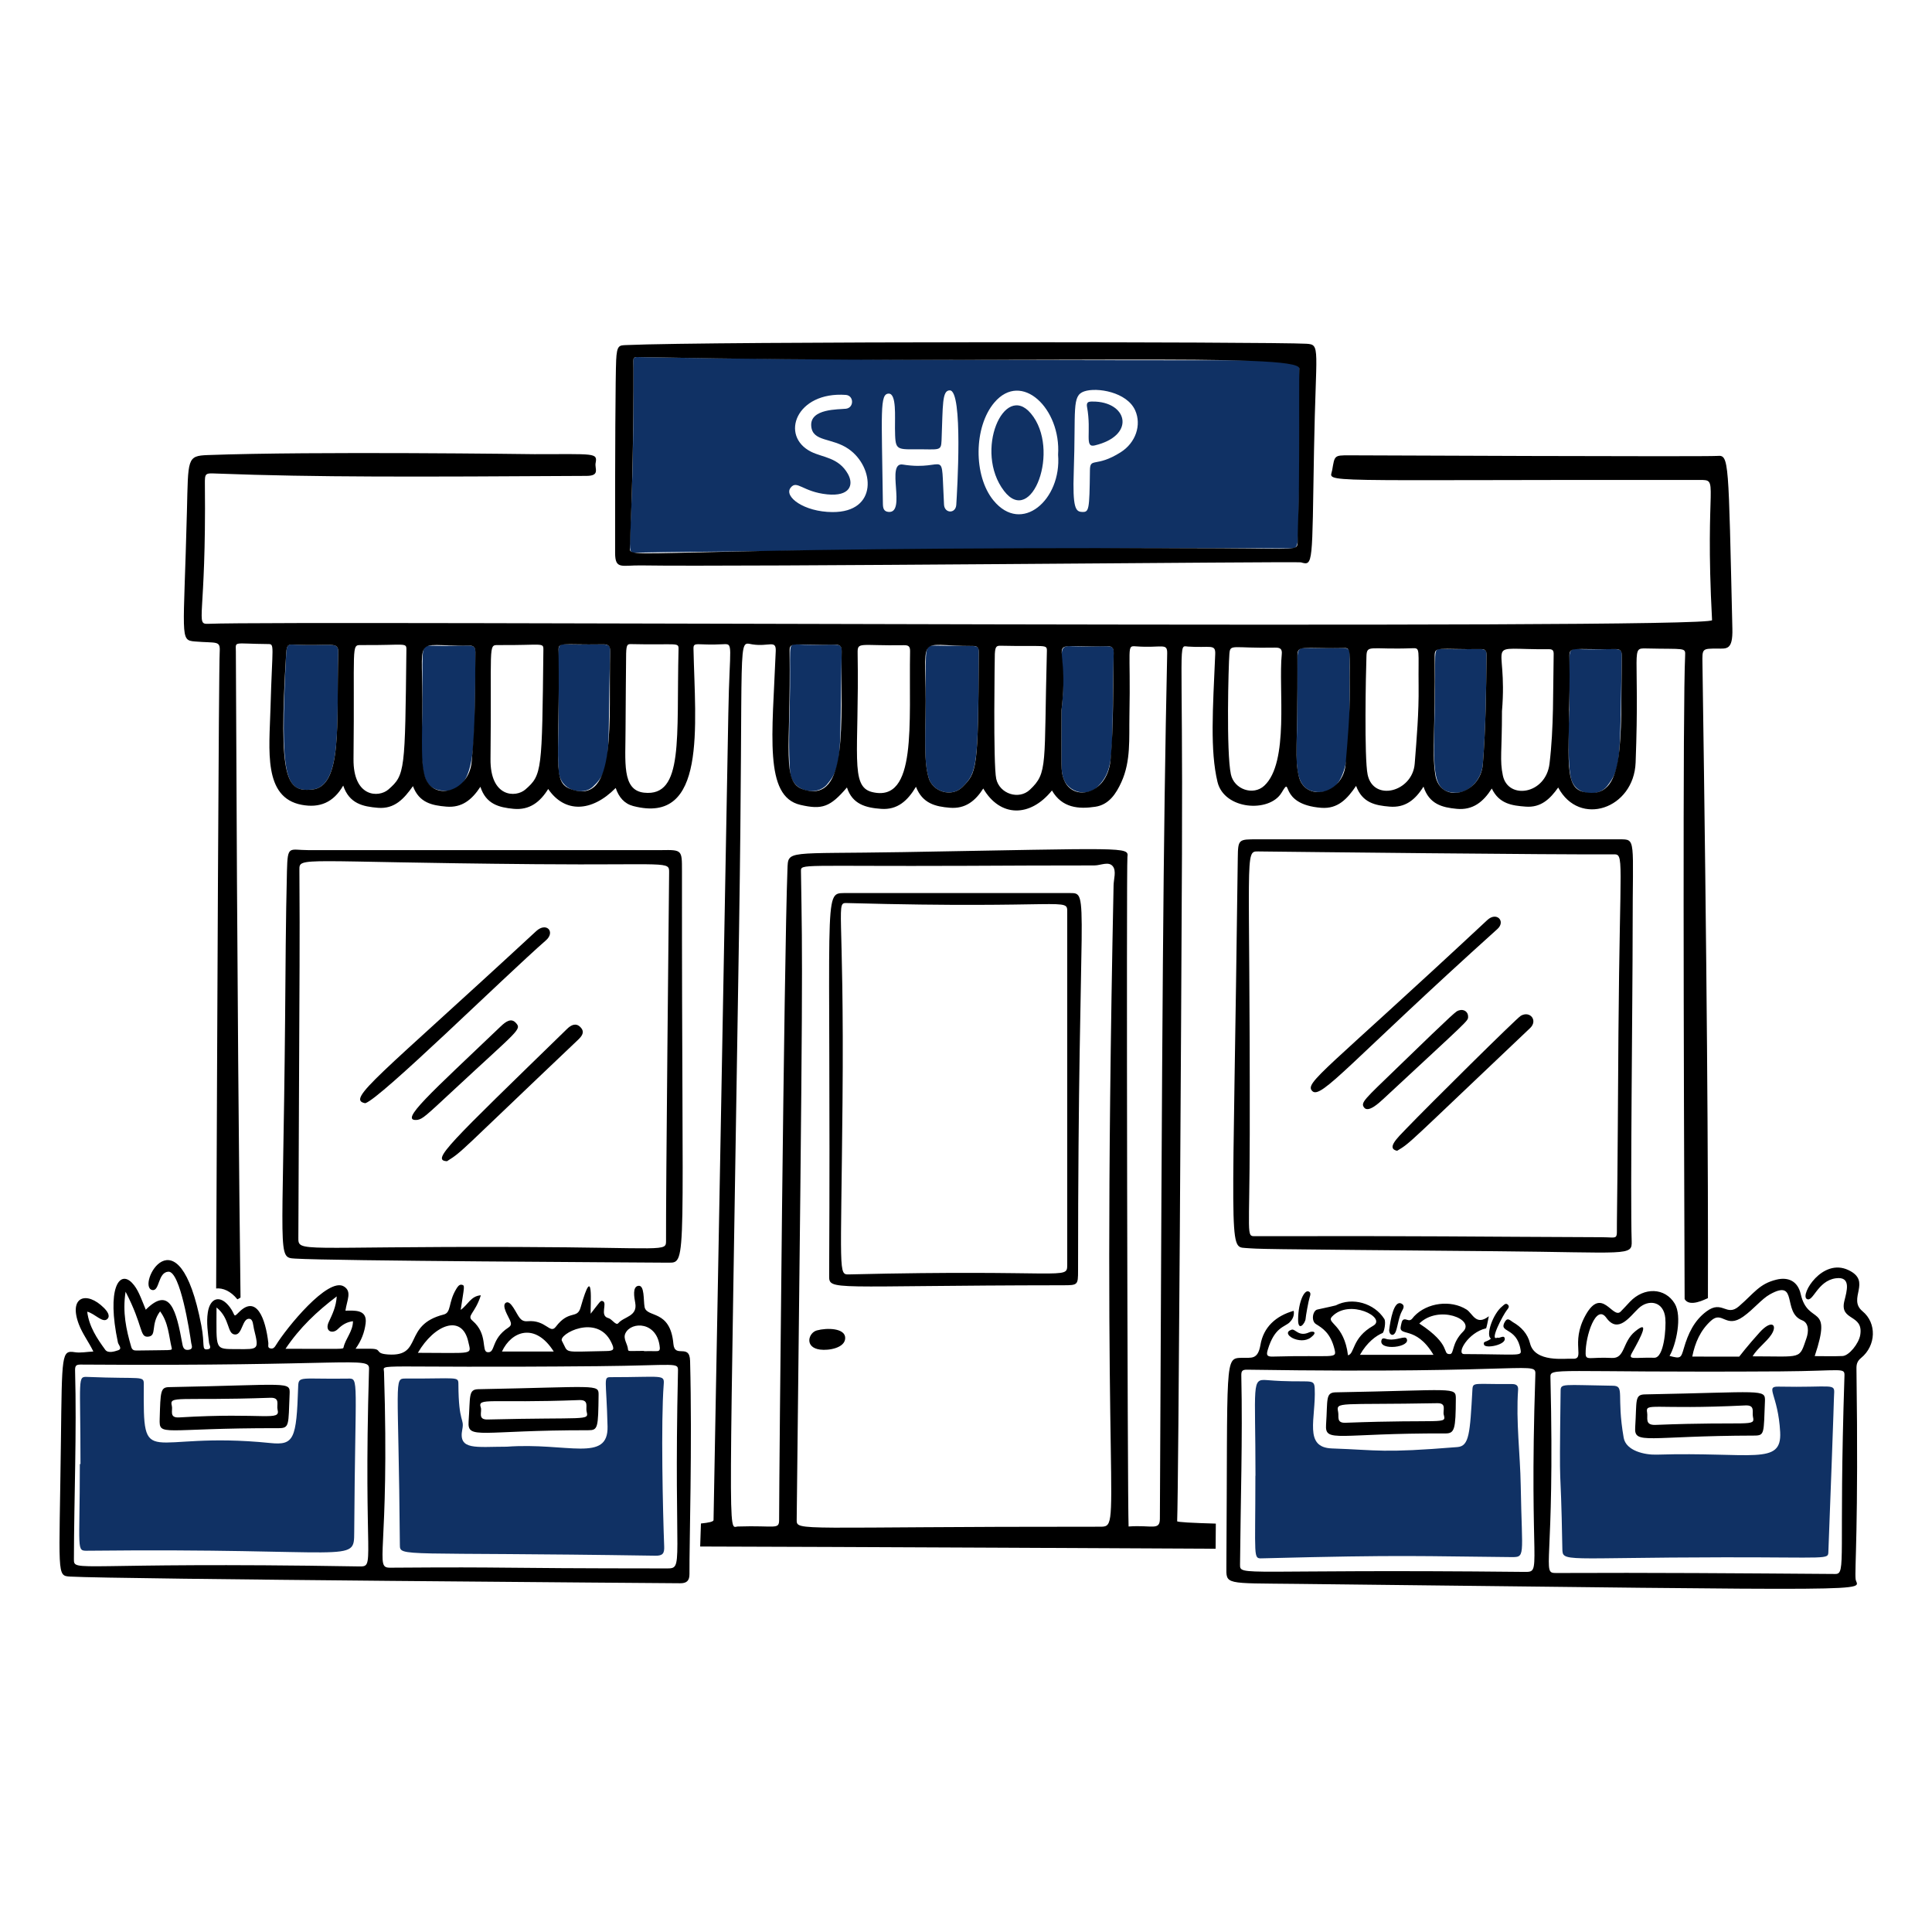 <svg xmlns="http://www.w3.org/2000/svg" fill="none" viewBox="0 0 200 200" id="Shop-Generic-1--Streamline-Brooklyn.svg"><desc>Shop Generic 1 Streamline Illustration: https://streamlinehq.com</desc><g id="shop-generic-1--infrastructure-shop-generic-1"><g id="building"><path id="vector" fill="#103164" d="M65.871 57.211c-1.342 0.07 -0.233 0.242 -0.296 -19.08 -0.004 -1.311 -0.219 -1.183 1.15 -1.156 19.038 0.371 66.573 0.321 66.975 0.319 1.113 -0.006 0.878 -0.052 0.79 12.079 -0.055 7.503 0.027 7.402 -0.938 7.395 -14.06 -0.108 -66.031 0.358 -67.682 0.444l0.001 -0.001Zm27.587 -9.12c4.666 0.746 3.927 -2.125 4.267 4.148 0.05 0.923 1.209 0.965 1.269 0.015 0.086 -1.356 0.723 -11.833 -0.669 -11.843 -0.815 -0.006 -0.711 1.481 -0.856 5.196 -0.044 1.131 -0.252 0.887 -2.625 0.906 -2.169 0.018 -2.161 0.017 -2.196 -2.171 -0.019 -1.161 0.175 -3.595 -0.642 -3.594 -0.948 0.001 -0.734 1.844 -0.61 11.37 0.006 0.446 0.06 0.85 0.615 0.879 1.832 0.097 -0.344 -5.193 1.448 -4.907l-0.001 0.001Zm16.075 -1.015c0.315 -4.761 -3.775 -8.745 -6.607 -5.397 -2.127 2.515 -2.171 7.568 -0.09 10.116 2.929 3.586 7.076 -0.077 6.697 -4.719Zm-23.359 5.934c4.74 0.027 4.376 -4.651 1.671 -6.532 -1.719 -1.196 -3.74 -0.708 -3.867 -2.382 -0.138 -1.817 2.834 -1.696 3.592 -1.784 0.858 -0.1 0.838 -1.369 -0.01 -1.431 -5.128 -0.375 -6.872 4.251 -3.584 5.89 1.196 0.596 2.833 0.576 3.8 2.292 0.643 1.139 0.19 2.349 -2.144 2.113 -2.565 -0.26 -3.13 -1.542 -3.794 -0.679 -0.704 0.915 1.381 2.496 4.336 2.513Zm24.982 -4.184c-0.133 3.769 0.194 4.138 0.844 4.169 0.74 0.035 0.779 -0.152 0.829 -4.305 0.017 -1.394 0.598 -0.238 3.182 -1.871 1.563 -0.988 2.175 -2.823 1.506 -4.332 -0.846 -1.909 -3.971 -2.423 -5.282 -1.971 -1.311 0.452 -0.852 1.86 -1.079 8.31Z" stroke-width="1"></path><path id="vector_2" fill="#000000" d="M63.784 37.287c0.074 -1.555 0.318 -1.533 1.013 -1.564 8.801 -0.397 66.975 -0.341 70.438 -0.138 1.5 0.088 0.976 0.39 0.792 10.993 -0.206 11.866 -0.063 12.019 -1.361 11.635 -0.352 -0.104 -58.591 0.479 -68.271 0.319 -2.023 -0.033 -2.716 0.469 -2.719 -1.292 -0.015 -10.105 0.039 -18.498 0.108 -19.953Zm62.988 19.474c7.434 0.025 7.545 0.271 7.559 -0.652 0.086 -5.492 0.163 0 0.165 -17.971 0 -1.667 -27.381 -0.377 -67.771 -1.163 -1.369 -0.027 -1.154 -0.154 -1.15 1.156 0.02 6.155 -0.112 12.306 -0.365 18.454 -0.064 1.563 -1.404 -0.04 61.562 0.175v0.001Z" stroke-width="1"></path><path id="vector_3" fill="#000000" d="M69.213 130.712c-3.792 -0.031 -34.89 -0.182 -38.674 -0.423 -1.875 -0.119 -1.247 0.05 -1.025 -24.841 0.046 -5.099 0.064 -10.199 0.192 -15.296 0.068 -2.721 0.219 -2.15 2.19 -2.148h36.578c2.132 -0.04 2.125 0 2.123 2.121 -0.029 40.634 0.602 40.602 -1.384 40.586v0.001Zm-38.328 -2.602c-0.007 1.594 -0.038 0.9 22.676 0.977 15.419 0.052 15.394 0.542 15.387 -0.677 -0.025 -4.611 0.294 -35.563 0.319 -38.069 0.012 -1.238 0.046 -0.762 -13.812 -0.881 -24.48 -0.211 -24.468 -0.808 -24.461 0.577 0.047 10.247 0.033 3.544 -0.108 38.074l-0.001 -0.001Z" stroke-width="1"></path><path id="vector_4" fill="#000000" d="M168.911 128.46c0.057 1.609 -0.306 1.185 -14.089 1.065 -25.924 -0.226 -24.168 -0.221 -25.924 -0.335 -1.756 -0.114 -1.267 0.023 -0.763 -40.361 0.025 -1.971 0.069 -1.946 2.054 -1.942h37.455c1.767 0 1.361 -0.146 1.367 9.312 0.004 6.707 -0.253 27.936 -0.1 32.261Zm-39.538 -10.985c-0.016 10.522 -0.379 10.497 0.542 10.495 17.973 -0.042 22.28 0.058 35.869 0.106 1.831 0.006 1.573 0.375 1.598 -1.534 0.086 -6.505 0.108 -13.008 0.158 -19.513 0.144 -18.604 0.64 -18.598 -0.546 -18.588 -5.684 0.051 -33.392 -0.261 -36.744 -0.3 -1.446 -0.017 -0.832 -0.024 -0.877 29.334Z" stroke-width="1"></path><path id="vector_5" fill="#103164" d="M96.587 66.825c-1.056 -0.027 -0.651 0.91 -0.778 7.271 -0.083 4.171 -0.016 5.17 0.309 6.382 0.404 1.509 2.417 2.096 3.513 0.99 1.5 -1.515 1.642 -1.93 1.692 -13.99 0.002 -0.867 -0.183 -0.543 -4.736 -0.653Z" stroke-width="1"></path><path id="vector_6" fill="#103164" d="M43.711 73.847c0.11 -6.465 -0.278 -7.044 0.826 -7.009 4.205 0.134 4.683 -0.393 4.675 0.676 -0.072 9.13 0.278 14.48 -3.193 14.349 -2.732 -0.104 -2.398 -2.686 -2.308 -8.016Z" stroke-width="1"></path><path id="vector_7" fill="#103164" d="M81.748 73.32c0.162 -6.647 -0.283 -6.65 0.736 -6.607 4.244 0.181 4.672 -0.357 4.647 0.728 -0.238 10.585 0.178 11.788 -1.537 13.786 -1.037 1.209 -3.662 0.815 -3.813 -1.417 -0.147 -2.161 -0.086 -4.323 -0.033 -6.49Z" stroke-width="1"></path><path id="vector_8" fill="#103164" d="M136.351 81.991c-2.473 -0.197 -2.146 -3.075 -2.094 -6.355 0.13 -8.261 -0.325 -8.58 0.844 -8.555 4.315 0.091 4.659 -0.331 4.632 0.729 -0.172 6.645 0.831 14.517 -3.382 14.181Z" stroke-width="1"></path><path id="vector_9" fill="#103164" d="M57.83 73.357c-0.072 -6.684 -0.283 -6.684 0.683 -6.655 4.173 0.127 4.683 -0.358 4.653 0.725 -0.305 10.72 0.269 12.11 -1.813 14.039 -0.971 0.9 -3.381 0.488 -3.528 -1.698 -0.143 -2.136 0.027 -4.273 0.004 -6.411h0.001Z" stroke-width="1"></path><path id="vector_10" fill="#103164" d="M29.625 67.677c0.052 -0.995 0.242 -0.973 0.804 -0.946 3.942 0.187 4.618 -0.4 4.586 0.835 -0.189 7.209 0.485 13.875 -2.73 14.173 -2.695 0.25 -3.348 -0.973 -2.66 -14.062Z" stroke-width="1"></path><path id="vector_11" fill="#103164" d="M162.471 73.457c0 -6.188 -0.275 -6.3 0.765 -6.263 4.238 0.151 4.672 -0.387 4.652 0.703 -0.206 11.033 -0.056 11.552 -1.512 13.472 -0.869 1.146 -3.36 1.088 -3.775 -0.902 -0.386 -1.848 -0.173 -7.009 -0.129 -7.009l-0.001 -0.001Z" stroke-width="1"></path><path id="vector_12" fill="#103164" d="M109.886 73.511c0.588 -4.796 -0.778 -6.686 0.849 -6.624 4.14 0.159 4.579 -0.378 4.552 0.72 -0.258 10.22 0.262 11.88 -1.66 13.838 -1.071 1.092 -3.04 0.6 -3.529 -0.844 -0.305 -0.9 -0.212 -1.096 -0.212 -7.09Z" stroke-width="1"></path><path id="vector_13" fill="#103164" d="M148.523 73.538c0.158 -6.232 -0.275 -6.389 0.733 -6.357 4.359 0.137 4.637 -0.322 4.628 0.624 -0.035 3.771 -0.081 7.543 -0.381 11.304 -0.129 1.613 -1.438 2.978 -2.78 2.958 -2.45 -0.038 -2.367 -1.958 -2.2 -8.529Z" stroke-width="1"></path><path id="vector_14" fill="#000000" d="M111.6 131.544c0 1.477 -0.029 1.505 -1.534 1.506 -24.274 0.023 -24.241 0.629 -24.232 -1.021 0.201 -39.603 -0.663 -39.549 1.544 -39.58h23.393c2.096 -0.002 0.829 -0.015 0.829 39.095Zm-24.384 -17.377c-0.165 17.781 -0.444 17.786 0.679 17.759 22.47 -0.543 22.576 0.617 22.584 -0.988V94.456c0.015 -1.615 0.148 -0.348 -22.736 -0.971 -1.308 -0.036 -0.334 -0.217 -0.527 20.682Z" stroke-width="1"></path><path id="vector_15" fill="#000000" d="M37.811 114.206c-2.04 -0.377 1.361 -2.698 17.69 -17.811 1.065 -0.985 2.013 0.073 1.021 0.942 -4.402 3.854 -17.142 16.402 -18.711 16.869Z" stroke-width="1"></path><path id="vector_16" fill="#000000" d="M46.273 120.207c-1.667 -0.081 0.128 -1.712 12.441 -13.706 0.421 -0.41 0.923 -0.644 1.381 -0.16 0.473 0.498 0.157 0.907 -0.281 1.323 -12.638 11.996 -11.858 11.472 -13.541 12.543Z" stroke-width="1"></path><path id="vector_17" fill="#000000" d="M43.216 115.929c-2.057 0.223 1.459 -2.832 8.609 -9.67 0.525 -0.502 1.088 -0.911 1.577 -0.371 0.629 0.694 0.283 0.698 -6.384 6.899 -2.98 2.771 -3.249 3.034 -3.802 3.142Z" stroke-width="1"></path><path id="vector_18" fill="#000000" d="M155.012 96.17c-15.216 13.707 -18.271 17.692 -19.167 16.775 -0.842 -0.861 1.285 -1.998 18.121 -17.702 0.967 -0.902 1.929 0.131 1.046 0.927Z" stroke-width="1"></path><path id="vector_19" fill="#000000" d="M144.629 119.13c-1.136 -0.233 0.021 -1.329 0.919 -2.263 2.34 -2.433 11.47 -11.479 11.887 -11.716 0.965 -0.55 1.783 0.496 0.965 1.271 -12.835 12.158 -12.324 11.839 -13.771 12.708Z" stroke-width="1"></path><path id="vector_20" fill="#000000" d="M151.978 105.263c-0.017 0.452 0.151 0.205 -8.787 8.512 -0.498 0.463 -1.556 1.419 -1.973 0.883 -0.408 -0.523 0.044 -0.854 3.384 -4.09 6.276 -6.082 6.117 -5.867 6.411 -5.967 0.527 -0.179 0.984 0.147 0.965 0.662Z" stroke-width="1"></path><path id="vector_21" fill="#103164" d="M106.72 42.807c3.108 3.711 0.091 11.775 -2.786 8.009 -3.13 -4.096 0.006 -11.328 2.786 -8.009Z" stroke-width="1"></path><path id="vector_22" fill="#103164" d="M113.442 41.576c3.355 0.198 4.042 3.542 -0.113 4.534 -1.108 0.265 -0.314 -1.327 -0.798 -3.982 -0.125 -0.688 0.406 -0.544 0.911 -0.552Z" stroke-width="1"></path><path id="vector_23" fill="#000000" d="M87.495 138.523c0.021 -1.05 -1.89 -1.087 -2.936 -0.798 -0.876 0.242 -1.309 1.763 0.327 1.983 0.921 0.123 2.589 -0.172 2.609 -1.185Z" stroke-width="1"></path><path id="vector_24" fill="#000000" d="M125.863 157.724c-2.504 -0.071 -4.007 -0.153 -4.004 -0.248 0.144 -3.652 0.427 -52.882 0.498 -69.096 0.099 -22.626 -0.438 -21.521 0.627 -21.447 2.294 0.16 2.863 -0.316 2.815 0.786 -0.25 5.724 -0.541 9.975 0.235 13.223 0.691 2.89 5.363 3.223 6.632 1.121 1.177 -1.949 -0.454 1.202 4.105 1.561 1.729 0.136 2.707 -0.936 3.611 -2.269 0.648 1.763 1.992 2.021 3.459 2.146 1.6 0.137 2.648 -0.671 3.519 -2.071 0.588 1.813 1.927 2.157 3.43 2.3 1.675 0.161 2.759 -0.712 3.64 -2.102 0.765 1.596 2.104 1.769 3.523 1.875 1.567 0.117 2.515 -0.8 3.35 -1.981 2.204 4.132 7.834 2.208 8.016 -2.583 0.444 -11.72 -0.552 -11.851 1.081 -11.812 4.053 0.096 4.088 -0.138 4.044 0.756 -0.247 4.992 -0.151 41.596 -0.052 66.595 0.507 0.895 2.159 0.004 2.412 -0.098 0.037 -13.45 -0.1 -34.082 -0.567 -65.709 -0.023 -1.531 -0.046 -1.53 1.542 -1.529 0.969 0 1.608 0.173 1.556 -2.044 -0.411 -17.506 -0.331 -18.009 -1.542 -17.902 -1.115 0.098 -38.099 -0.061 -38.136 -0.061 -1.544 -0.002 -1.492 0.013 -1.748 1.523 -0.236 1.394 -2.755 0.985 37.992 1.025 2.179 0.002 0.552 -0.05 1.331 14.514 0.054 1.011 -146.944 0.022 -155.657 0.379 -1.415 0.058 -0.221 -0.429 -0.365 -14.4 -0.013 -1.24 0.019 -1.2 1.275 -1.152 10.251 0.389 20.513 0.341 38.238 0.24 1.427 -0.008 0.825 -0.758 0.933 -1.323 0.21 -1.094 -0.085 -0.921 -6.32 -0.925 -0.154 0 -22.78 -0.314 -33.833 0.092 -2.157 0.079 -2.017 0.375 -2.152 5.782 -0.33 13.175 -0.775 13.379 0.817 13.514 2.263 0.192 2.639 -0.127 2.577 1.034 -0.106 1.984 -0.259 39.311 -0.369 65.943 0.701 -0.064 1.497 0.257 2.2 1.128 0.106 -0.069 0.214 -0.131 0.323 -0.185 -0.143 -11.589 -0.339 -31.214 -0.483 -66.899 -0.004 -1.092 -0.327 -0.784 3.305 -0.754 0.746 0.006 0.464 -0.019 0.279 6.665 -0.119 4.294 -0.773 9.232 3.236 9.979 1.859 0.346 3.28 -0.237 4.294 -1.992 0.625 1.865 2.029 2.173 3.596 2.301 1.734 0.141 2.7 -0.948 3.623 -2.244 0.638 1.725 1.975 1.994 3.448 2.121 1.602 0.138 2.64 -0.688 3.534 -2.053 0.577 1.798 1.923 2.136 3.423 2.28 1.673 0.16 2.759 -0.707 3.594 -2.052 1.696 2.49 4.478 2.434 6.988 -0.106 0.325 0.965 0.902 1.631 1.811 1.869 7.647 1.999 6.412 -8.268 6.242 -16.271 -0.017 -0.788 0.362 -0.33 3.03 -0.477 1.167 -0.064 0.7 -0.048 0.577 7.167 -0.104 6.118 -1.53 83.479 -1.531 83.504 -0.009 0.155 -0.473 0.269 -1.304 0.349 -0.021 0.844 -0.047 1.646 -0.079 2.383 13.312 0.031 52.298 0.222 53.359 0.231l0.02 -2.6 0.002 -0.001Zm36.602 -89.713c-0.017 -1.157 0.256 -0.731 4.726 -0.817 0.519 -0.01 0.706 0.145 0.697 0.703 -0.146 8.81 0.432 14.997 -3.899 14.097 -2.384 -0.496 -1.377 -4.063 -1.523 -13.983h-0.001Zm-2.107 -0.805c0.413 -0.004 0.484 0.192 0.477 0.534 -0.075 3.773 0.023 7.555 -0.429 11.312 -0.385 3.198 -4.298 3.771 -4.832 1.223 -0.335 -1.598 -0.09 -2.423 -0.09 -6.659 0.64 -7.692 -2.234 -6.342 4.874 -6.41Zm-11.841 0.738c-0.012 -1.1 0.304 -0.686 4.776 -0.75 0.465 -0.007 0.596 0.159 0.592 0.611 -0.036 3.771 -0.082 7.542 -0.381 11.304 -0.257 3.223 -4.496 4.197 -4.934 1.022 -0.358 -2.598 0.036 -4.411 -0.052 -12.187h-0.001Zm-7.063 -0.023c0.047 -1.231 0.388 -0.65 4.78 -0.817 0.819 -0.031 0.573 0.108 0.619 3.986 0.031 2.669 -0.196 5.322 -0.404 7.974 -0.229 2.915 -4.266 3.967 -4.871 1.131 -0.364 -1.707 -0.186 -10.616 -0.123 -12.274h-0.001Zm-7.145 -0.008c-0.004 -1.2 0.433 -0.733 4.74 -0.832 0.904 -0.021 0.619 0.21 0.673 4.484 0.028 2.244 -0.196 4.896 -0.425 7.545 -0.275 3.188 -4.235 3.928 -4.846 1.246 -0.446 -1.957 -0.11 -2.578 -0.142 -12.443Zm-7.043 -0.214c0.086 -1.088 0.269 -0.567 4.736 -0.657 0.548 -0.011 0.739 0.154 0.686 0.686 -0.36 3.565 0.793 11.19 -1.809 13.608 -1.143 1.063 -3.128 0.384 -3.459 -1.183 -0.486 -2.298 -0.252 -11.208 -0.154 -12.454Zm-92.251 -0.133c-0.195 7.418 0.467 13.877 -2.73 14.173 -2.594 0.24 -3.479 -0.887 -2.659 -14.113 0.057 -0.924 0.252 -0.921 0.802 -0.895 3.938 0.186 4.619 -0.4 4.587 0.835Zm7.055 -0.303c-0.142 12.579 -0.127 12.95 -1.865 14.466 -0.994 0.867 -3.653 0.832 -3.609 -3.167 0.129 -11.808 -0.271 -11.793 0.777 -11.785 4.599 0.035 4.706 -0.302 4.697 0.486Zm6.749 11.649c-0.328 3.217 -4.305 4.134 -4.913 1.16 -0.196 -0.958 -0.274 -1.546 -0.195 -6.226 0.144 -8.555 -1.232 -6.893 4.779 -7.018 0.504 -0.01 0.726 0.12 0.722 0.685 -0.03 3.803 -0.006 7.609 -0.393 11.399Zm7.432 -11.649c-0.142 12.579 -0.127 12.95 -1.865 14.466 -0.994 0.867 -3.653 0.832 -3.609 -3.167 0.129 -11.808 -0.271 -11.793 0.777 -11.785 4.599 0.035 4.706 -0.302 4.697 0.486Zm6.915 0.164c-0.201 6.951 0.804 16.034 -4.059 14.269 -2.013 -0.731 -1.113 -2.586 -1.29 -14.308 -0.015 -0.979 0.204 -0.612 4.561 -0.684 0.525 -0.009 0.806 0.098 0.788 0.723Zm7.076 -0.2c-0.23 9.156 0.569 15.287 -3.571 14.831 -2.331 -0.256 -1.911 -3.234 -1.915 -6.588 -0.001 -0.98 0.058 -7.717 0.061 -7.818 0.029 -0.98 0.155 -0.982 0.562 -0.973 4.748 0.113 4.883 -0.238 4.863 0.548Zm39.644 6.284c0.981 -8.028 -2.389 -6.425 4.627 -6.615 0.548 -0.015 0.79 0.092 0.774 0.711 -0.098 3.686 0.021 7.375 -0.324 11.057 -0.349 3.721 -4.042 4.362 -4.864 1.938 -0.297 -0.877 -0.213 -1.009 -0.213 -7.091Zm-6.902 -5.823c0.046 -0.839 0.21 -0.851 0.686 -0.84 4.586 0.104 4.723 -0.202 4.703 0.571 -0.315 11.849 0.127 12.559 -1.763 14.337 -1.144 1.077 -3.133 0.421 -3.48 -1.125 -0.33 -1.473 -0.152 -12.838 -0.146 -12.943Zm-2.275 -0.817c0.452 0 0.617 0.148 0.615 0.608 -0.053 12.327 -0.207 12.491 -1.692 13.99 -1.096 1.106 -3.109 0.519 -3.513 -0.99 -0.323 -1.206 -0.392 -2.255 -0.309 -6.382 0.178 -8.864 -1.289 -7.212 4.899 -7.226Zm-11.927 0.769c-0.021 -1.252 0.161 -0.771 4.776 -0.848 0.473 -0.008 0.662 0.102 0.652 0.625 -0.137 7.495 0.756 15.719 -3.928 14.577 -2.334 -0.569 -1.327 -3.955 -1.5 -14.354Zm-7.043 -0.196c-0.015 -1.082 0.281 -0.621 4.692 -0.707 0.535 -0.01 0.71 0.157 0.699 0.703 -0.148 7.218 0.78 15.785 -3.952 14.292 -2.313 -0.729 -1.3 -4.017 -1.44 -14.289l0.001 0.001Zm33.538 24.211c-1.371 66.388 1.073 66.391 -1.44 66.39 -31.381 -0.02 -31.379 0.521 -31.364 -0.719 0.671 -58.336 0.601 -56.92 0.442 -67.15 -0.012 -0.786 -0.01 -0.475 17.1 -0.546 4.426 -0.018 8.851 -0.045 13.277 -0.04 0.65 0 1.48 -0.457 1.909 0.092 0.381 0.487 0.09 1.302 0.076 1.973Zm5.549 -23.993c-0.423 19.828 -0.51 36.048 -0.756 89.563 -0.006 1.263 -0.84 0.617 -3.239 0.798 -0.12 -2.447 -0.24 -68.46 -0.12 -69.321 0.149 -1.066 -0.129 -0.886 -23.213 -0.492 -12.214 0.209 -11.902 -0.265 -11.981 1.794 -0.353 9.187 -0.862 62.762 -0.863 67.315 0 1.077 -0.369 0.575 -4.273 0.704 -1.052 0.035 -0.889 3.542 0.127 -61.789 0.484 -31.085 -0.229 -29.775 1.39 -29.526 1.698 0.26 2.454 -0.509 2.407 0.685 -0.349 8.722 -1.234 15.05 2.55 15.927 2.257 0.523 3.09 0.225 4.821 -1.802 0.56 1.748 1.969 2.103 3.542 2.215 1.686 0.12 2.732 -0.832 3.603 -2.286 0.669 1.725 2.009 2.05 3.507 2.171 1.611 0.13 2.644 -0.712 3.459 -1.992 1.729 2.963 4.828 3.032 7.111 0.204 1.04 1.798 2.748 1.952 4.505 1.682 1.398 -0.215 2.138 -1.348 2.686 -2.555 0.993 -2.188 0.783 -4.532 0.829 -6.836 0.143 -7.186 -0.329 -7.286 0.65 -7.213 2.744 0.205 3.284 -0.425 3.259 0.754h-0.001Z" stroke-width="1"></path></g><g id="prroduct 1"><path id="vector_25" fill="#000000" d="M35.759 135.68c0.873 0 2.284 -0.181 2.09 1.323 -0.117 0.904 -0.421 1.75 -1.04 2.619 0.615 0 1.098 -0.005 1.579 0 1.273 0.014 0.292 0.496 1.815 0.594 3.642 0.234 1.454 -3.056 5.728 -4.136 0.808 -0.204 0.454 -1.245 1.288 -2.625 0.137 -0.227 0.308 -0.516 0.585 -0.458 0.352 0.073 0.25 0.165 -0.113 2.602 0.738 -0.513 1.05 -1.444 2.086 -1.511 -0.617 1.932 -1.505 2.086 -0.858 2.638 1.614 1.378 0.888 3.159 1.536 3.25 0.881 0.125 0.317 -1.334 2.171 -2.546 0.334 -0.219 0.306 -0.419 0.179 -0.731 -0.154 -0.377 -0.937 -1.57 -0.423 -1.849 0.514 -0.279 1.056 1.149 1.434 1.602 0.181 0.217 0.41 0.354 0.789 0.321 1.94 -0.17 2.321 1.377 2.934 0.571 1.373 -1.808 2.208 -0.738 2.567 -2.002 1.395 -4.92 0.994 -0.083 1.04 0.654 1 -1.277 1.006 -1.387 1.246 -1.306 0.535 0.18 -0.359 1.514 0.579 1.756 0.396 0.102 0.788 0.823 1.04 0.525 0.582 -0.689 2.009 -0.685 1.748 -2.102 -0.103 -0.556 -0.314 -1.682 0.331 -1.763 0.645 -0.081 0.509 1.477 0.635 2.184 0.211 1.175 2.667 0.196 2.984 3.825 0.136 1.554 1.681 -0.104 1.729 1.771 0.228 8.845 -0.084 18.773 -0.065 22.067 0.004 0.706 -0.317 0.949 -0.954 0.944 -0.538 -0.005 -58.543 -0.421 -63.152 -0.69 -1.425 -0.083 -1.131 -0.098 -0.961 -14.023 0.111 -9.087 0.065 -9.414 1.448 -9.203 0.59 0.09 1.213 -0.04 1.911 -0.073 -0.483 -0.996 -1.127 -1.83 -1.498 -2.805 -1.101 -2.892 0.805 -3.501 2.594 -1.709 0.319 0.319 0.681 0.8 0.371 1.129 -0.479 0.508 -1.296 -0.54 -2.104 -0.738 0.194 1.556 1.016 2.77 1.865 3.94 0.281 0.388 0.927 0.194 1.334 0.056 0.477 -0.162 0.035 -0.548 -0.021 -0.813 -1.183 -5.571 0.141 -7.523 1.45 -6.178 0.627 0.644 0.902 1.5 1.434 2.79 2.507 -2.496 3.158 0.078 3.792 3.571 0.077 0.423 0.227 0.654 0.675 0.577 0.485 -0.083 0.27 -0.467 0.238 -0.698 -0.169 -1.204 -1.138 -7.455 -2.367 -7.384 -1.096 0.063 -0.892 2.036 -1.656 1.9 -1.755 -0.312 2.685 -8.781 5.071 3.675 0.386 2.013 0.004 2.513 0.6 2.467 0.54 -0.042 0.225 -0.452 0.2 -0.671 -0.12 -1.048 -0.29 -2.088 -0.131 -3.148 0.227 -1.521 1.278 -1.886 2.282 -0.548 0.623 0.831 0.303 1.159 0.95 0.51 1.806 -1.811 2.741 0.632 3.036 3.207 0.022 0.196 -0.129 0.502 0.244 0.558 0.288 0.044 0.414 -0.142 0.542 -0.35 1.077 -1.76 5.384 -7.078 7.034 -6.072 0.858 0.523 0.313 1.419 0.16 2.5l-0.001 0.006Zm33.204 26.683c1.925 0 0.762 0.046 1.221 -20.388 0.023 -1.013 0.042 -0.625 -8.326 -0.548 -23.72 0.218 -22.134 -0.34 -22.105 0.602 0.598 19.051 -1.077 20.271 0.652 20.259 13.518 -0.094 9.045 0.066 28.558 0.075ZM8.464 141.26c-0.525 -0.004 -0.708 0.033 -0.692 0.619 0.176 6.503 -0.103 13.006 -0.121 19.509 -0.004 1.446 -0.004 0.272 29.46 0.767 1.844 0.031 0.482 0.025 1.092 -20.461 0.039 -1.315 -1.961 -0.236 -29.739 -0.433v-0.001Zm21.094 -1.634c6.007 0 5.957 0.069 6.007 -0.15 0.211 -0.923 0.971 -1.654 0.975 -2.705 -0.669 0.083 -1.137 0.392 -1.559 0.811 -0.564 0.561 -1.405 0.233 -0.942 -0.744 0.377 -0.796 0.758 -1.594 0.819 -2.634 -2.061 1.563 -3.821 3.221 -5.301 5.422h0.001Zm-16.558 -5.907c-0.333 2.14 0.068 3.929 0.585 5.709 0.098 0.337 0.292 0.382 0.579 0.377 3.632 -0.068 3.686 0.05 3.607 -0.279 -0.302 -1.254 -0.331 -2.607 -1.196 -3.773 -1.042 1.394 -0.277 2.542 -1.254 2.619 -0.888 0.07 -0.465 -1.083 -2.321 -4.653Zm30.258 6.324c5.909 0 5.526 0.256 5.221 -1.138 -0.638 -2.921 -3.515 -1.802 -5.221 1.138Zm-20.844 -4.694c0 4.48 -0.246 4.297 2.15 4.311 2.219 0.013 2.262 0.084 1.725 -2.09 -0.094 -0.381 -0.075 -1.003 -0.469 -1.048 -0.744 -0.086 -0.719 1.644 -1.473 1.627 -0.873 -0.019 -0.491 -1.646 -1.933 -2.8Zm40.326 4.511c0.831 -0.013 0.904 -0.154 0.529 -0.921 -1.463 -2.997 -5.482 -0.825 -5.101 -0.135 0.747 1.352 -0.092 1.128 4.571 1.056h0.001Zm3.923 -0.015c0 0.056 0 0.007 1.221 0.027 0.258 0.004 0.45 -0.015 0.419 -0.369 -0.238 -2.704 -2.943 -2.746 -3.557 -1.488 -0.279 0.573 0.225 1.1 0.265 1.675 0.017 0.244 0.123 0.154 1.652 0.154v0.001Zm-9.341 0.063c-1.934 -3.055 -4.39 -2.098 -5.359 0h5.359Z" stroke-width="1"></path><path id="vector_26" fill="#103164" d="M52.469 149.761c6.247 -0.456 10.516 1.677 10.424 -2.092 -0.121 -4.996 -0.483 -5.105 0.358 -5.105 5.301 0.004 5.538 -0.319 5.457 0.736 -0.303 3.919 -0.09 13.22 0.048 16.781 0.027 0.702 -0.125 0.977 -0.896 0.965 -26.484 -0.41 -26.456 0.163 -26.466 -1.117 -0.137 -17.248 -0.663 -17.229 0.61 -17.223 5.394 0.026 5.444 -0.26 5.449 0.598 0.021 4.117 0.64 3.467 0.402 4.68 -0.429 2.186 1.409 1.777 4.613 1.777h0.001Z" stroke-width="1"></path><path id="vector_27" fill="#000000" d="M48.51 147.152c0.187 -2.621 -0.044 -3.322 1.006 -3.342 12.191 -0.228 12.463 -0.552 12.45 0.569 -0.04 3.453 -0.067 3.679 -1.071 3.678 -11.16 -0.014 -12.523 1.025 -12.385 -0.904v-0.001Zm1.263 -1.442c0.15 0.444 -0.365 1.262 0.706 1.236 10.228 -0.252 10.505 0.158 10.249 -0.811 -0.123 -0.467 0.292 -1.24 -0.761 -1.2 -9.306 0.355 -10.559 -0.306 -10.194 0.775Z" stroke-width="1"></path><path id="vector_28" fill="#103164" d="M8.332 151.557c0 -9.005 -0.335 -9.062 0.721 -9.018 5.713 0.239 5.841 -0.177 5.834 0.794 -0.068 9.157 0.113 4.725 13.095 6.049 2.452 0.25 2.708 -0.385 2.884 -5.832 0.038 -1.169 0.227 -0.758 5.186 -0.838 1.136 -0.018 0.719 -0.023 0.617 15.908 -0.021 3.305 0.069 1.611 -27.606 1.911 -1.19 0.013 -0.798 0.069 -0.798 -8.974h0.067Z" stroke-width="1"></path><path id="vector_29" fill="#000000" d="M16.531 146.858c0.083 -2.821 0.083 -3.246 0.965 -3.263 12.514 -0.235 12.542 -0.635 12.485 0.721 -0.134 3.207 0.004 3.53 -1.146 3.528 -12.174 -0.024 -12.36 0.946 -12.304 -0.986Zm1.258 -1.319c0.12 0.461 -0.319 1.257 0.758 1.192 8.879 -0.537 10.51 0.448 10.185 -0.819 -0.121 -0.469 0.313 -1.252 -0.75 -1.215 -9.608 0.34 -10.484 -0.271 -10.193 0.842Z" stroke-width="1"></path></g><g id="prroduct 2"><path id="vector_30" fill="#000000" d="M144.518 137.763c0.184 -0.54 0.294 -1.476 0.619 -2.057 0.148 -0.262 0.306 -0.573 -0.054 -0.756 -0.806 -0.41 -1.154 1.787 -1.271 2.688 -0.065 0.497 0.453 0.869 0.706 0.125Z" stroke-width="1"></path><path id="vector_31" fill="#000000" d="M192.804 135.736c-1.59 -1.304 1.025 -3.092 -1.467 -4.263 -2.698 -1.269 -4.976 2.532 -4.317 2.982 0.658 0.45 1.09 -1.867 3.023 -2.127 1.646 -0.223 1.123 1.363 0.879 2.371 -0.504 2.09 2.015 1.302 1.648 3.499 -0.15 0.9 -1.167 2.146 -1.823 2.177 -0.95 0.043 -1.902 0.01 -2.89 0.01 1.89 -5.634 -0.681 -3.063 -1.45 -6.43 -0.292 -1.275 -1.227 -1.802 -2.517 -1.485 -1.781 0.436 -2.294 1.392 -3.878 2.759 -1.3 1.123 -1.709 -0.692 -3.348 0.521 -1.296 0.956 -1.921 2.333 -2.35 3.811 -0.304 1.048 -0.333 1.106 -1.484 0.804 0.686 -1.167 1.323 -4.106 0.538 -5.413 -0.996 -1.654 -3.167 -1.742 -4.638 -0.194 -0.321 0.338 -0.629 0.69 -0.961 1.019 -0.829 0.827 -1.94 -2.677 -3.634 0.375 -1.638 2.95 0.094 4.624 -1.413 4.503 -0.652 -0.052 -3.836 0.441 -4.336 -1.598 -0.244 -0.986 -0.908 -1.696 -1.777 -2.192 -0.225 -0.127 -0.527 -0.523 -0.802 -0.073 -0.76 1.244 1.188 0.5 1.602 2.93 0.121 0.706 0.017 0.475 -5.842 0.452 -0.863 -0.002 0.415 -2.243 2.26 -2.662 0.058 -0.013 0.178 -0.697 0.295 -1.253 -1.338 1.038 -1.671 -0.298 -2.309 -0.698 -1.636 -1.027 -4.078 -0.712 -5.413 0.692 -0.19 0.2 -0.315 0.523 -0.7 0.383 -0.581 -0.212 -0.579 0.198 -0.677 0.588 -0.312 1.256 1.513 -0.111 3.371 3.029h-7.611c0.736 -1.312 1.697 -1.996 2.335 -2.257 0.165 -0.068 0.379 -1.154 0.184 -1.46 -1.038 -1.635 -3.319 -2.292 -5.024 -1.402 0.015 -0.004 -1.06 0.258 -1.899 0.427 -0.486 0.098 -0.68 1.181 -0.15 1.51 0.649 0.403 1.507 0.907 1.92 2.604 0.256 1.052 -0.017 0.579 -6.397 0.758 -0.619 0.019 -0.671 -0.179 -0.515 -0.702 0.714 -2.377 1.744 -2.333 2.274 -2.853 0.218 -0.214 0.514 -0.63 0.412 -1.183 -1.854 0.529 -3.123 1.684 -3.442 3.525 -0.273 1.587 -0.965 1.311 -1.921 1.34 -1.829 0.056 -1.461 -0.108 -1.606 21.603 -0.013 1.915 -0.227 1.715 7.307 1.8 62.739 0.709 57.982 0.791 57.832 -0.485 -0.117 -0.986 0.315 -5.268 0.087 -21.801 -0.006 -0.471 0.085 -0.781 0.485 -1.108 1.544 -1.265 1.642 -3.599 0.138 -4.832l0.001 -0.001Zm-15.687 0.988c1.188 -1.08 1.523 0.862 3.344 -0.429 1.081 -0.767 1.886 -1.813 2.75 -2.298 2.988 -1.675 1.25 1.867 3.348 2.682 0.717 0.279 0.675 1.188 0.446 1.846 -0.779 2.242 -0.375 1.882 -5.578 1.882 0.463 -0.797 1.441 -1.493 1.936 -2.236 0.684 -1.027 0.04 -1.617 -1.201 -0.248 -1.263 1.395 -2.12 2.516 -2.12 2.516l-4.86 -0.005c0.29 -1.45 0.844 -2.719 1.934 -3.708l0.001 -0.002Zm-10.833 -0.311c1.231 1.71 2.45 -0.144 3.34 -0.978 1.031 -0.967 2.607 -0.744 2.769 1.023 0.094 1.01 -0.127 4.125 -1.142 4.096 -2.048 -0.056 -2.748 0.269 -2.317 -0.494 0.985 -1.742 1.881 -3.504 0.334 -2.234 -1.343 1.103 -1.023 2.821 -2.408 2.749 -2.269 -0.119 -2.707 0.319 -2.717 -0.46 -0.023 -1.821 1.077 -5.18 2.14 -3.703l0.001 0.001Zm-19.361 0.598c2 -1.965 5.807 -0.429 4.544 0.825 -1.225 1.217 -0.921 2.325 -1.371 2.338 -0.879 0.025 0.283 -0.904 -3.173 -3.163Zm-9.043 -0.706c1.806 -1.921 5.722 0.115 4.273 0.936 -2.227 1.265 -1.888 2.886 -2.609 3.061 -0.392 -3.235 -2.279 -3.342 -1.665 -3.996l0.001 -0.001Zm21.057 6.088c-0.679 20.342 0.808 20.348 -1.163 20.328 -29.416 -0.309 -29.416 0.512 -29.406 -0.769 0.056 -6.501 0.273 -13.001 0.133 -19.504 -0.008 -0.45 0.029 -0.667 0.581 -0.659 30.208 0.46 29.909 -1.004 29.855 0.604Zm32 0.079c-0.616 18.794 0.22 20.474 -0.944 20.465 -9.835 -0.071 -18.957 -0.146 -28.912 -0.1 -1.573 0.006 -0.1 -0.561 -0.579 -20.224 -0.027 -1.113 -0.013 -0.5 23.816 -0.648 6.532 -0.042 6.651 -0.452 6.62 0.506l-0.001 0.001Z" stroke-width="1"></path><path id="vector_32" fill="#000000" d="M155.528 135.215c0.163 -0.127 0.358 -0.393 0.59 -0.129 0.172 0.196 -0.007 0.381 -0.131 0.54 -0.395 0.502 -1.856 3.275 -0.986 2.844 0.258 0.117 0.665 -0.306 0.765 0.063 0.184 0.679 -1.993 1.11 -2.14 0.669 -0.132 -0.398 0.267 -0.238 0.721 -0.631 -0.583 -0.317 0.206 -2.596 1.181 -3.355v-0.001Z" stroke-width="1"></path><path id="vector_33" fill="#000000" d="M134.38 136.551c0.028 -1.782 0.627 -3.022 1.072 -2.864 0.264 0.094 0.218 0.332 0.123 0.608 -0.117 0.342 -0.406 1.961 -0.419 2.223 -0.022 0.44 -0.798 1.448 -0.776 0.033Z" stroke-width="1"></path><path id="vector_34" fill="#000000" d="M135.527 137.922c0.338 -0.157 0.957 -0.074 0.17 0.533 -1.111 0.856 -3.236 -0.405 -1.992 -0.806 0.383 -0.123 0.737 0.779 1.822 0.273Z" stroke-width="1"></path><path id="vector_35" fill="#000000" d="M143.752 138.653c0.85 0.119 1.682 -0.396 1.856 -0.088 0.515 0.913 -2.869 1.304 -2.604 0.194 0.098 -0.41 0.488 -0.096 0.748 -0.106Z" stroke-width="1"></path><path id="vector_36" fill="#103164" d="M129.967 152.767c0 -9.526 -0.442 -10.031 1.179 -9.899 4.519 0.366 4.9 -0.302 4.953 0.886 0.137 3.098 -1.181 6.086 1.786 6.188 4.921 0.17 5.103 0.497 12.989 -0.142 1.227 -0.099 1.296 -1.408 1.55 -5.951 0.046 -0.821 0.2 -0.535 4.065 -0.573 0.421 -0.004 0.698 0.113 0.665 0.585 -0.233 3.315 0.215 6.609 0.271 9.916 0.129 7.607 0.556 7.426 -1.148 7.411 -8.916 -0.076 -10.893 -0.254 -25.63 0.131 -0.942 0.025 -0.69 0.054 -0.69 -8.553l0.01 0.001Z" stroke-width="1"></path><path id="vector_37" fill="#000000" d="M137.274 147.466c0.178 -2.571 -0.083 -3.313 0.992 -3.332 12.316 -0.218 12.448 -0.598 12.441 0.665 -0.016 3.15 -0.123 3.594 -1.077 3.59 -11.168 -0.045 -12.491 1.029 -12.356 -0.923Zm12.183 -1.013c-0.12 -0.442 0.338 -1.212 -0.663 -1.194 -10.289 0.19 -10.492 -0.196 -10.27 0.908 0.098 0.486 -0.206 1.154 0.763 1.117 10.168 -0.386 10.455 0.216 10.17 -0.831Z" stroke-width="1"></path><path id="vector_38" fill="#103164" d="M161.733 160.291c-0.183 -10.441 -0.34 -4.003 -0.179 -16.31 0.01 -0.792 0.173 -0.607 5.403 -0.531 1.288 0.019 0.349 0.95 1.127 5.39 0.236 1.346 2.169 1.781 3.409 1.744 9.901 -0.298 12.976 1.159 12.789 -2.338 -0.209 -3.9 -1.617 -4.732 -0.169 -4.703 5.613 0.115 5.834 -0.408 5.753 0.779 -0.035 0.517 0.03 0.012 -0.594 16.321 -0.031 0.819 0.029 0.557 -10.789 0.569 -16.802 0.019 -16.724 0.558 -16.75 -0.921Z" stroke-width="1"></path><path id="vector_39" fill="#000000" d="M169.274 147.754c0.182 -2.746 -0.09 -3.386 1.006 -3.407 12.158 -0.226 12.479 -0.594 12.427 0.698 -0.136 3.338 -0.013 3.562 -1.1 3.565 -11.112 0.026 -12.455 0.99 -12.333 -0.856Zm1.238 -1.511c0.094 0.529 -0.283 1.306 0.869 1.261 9.839 -0.391 10.328 0.256 10.083 -0.846 -0.108 -0.485 0.267 -1.221 -0.788 -1.169 -9.657 0.474 -10.36 -0.352 -10.164 0.754Z" stroke-width="1"></path></g></g></svg>